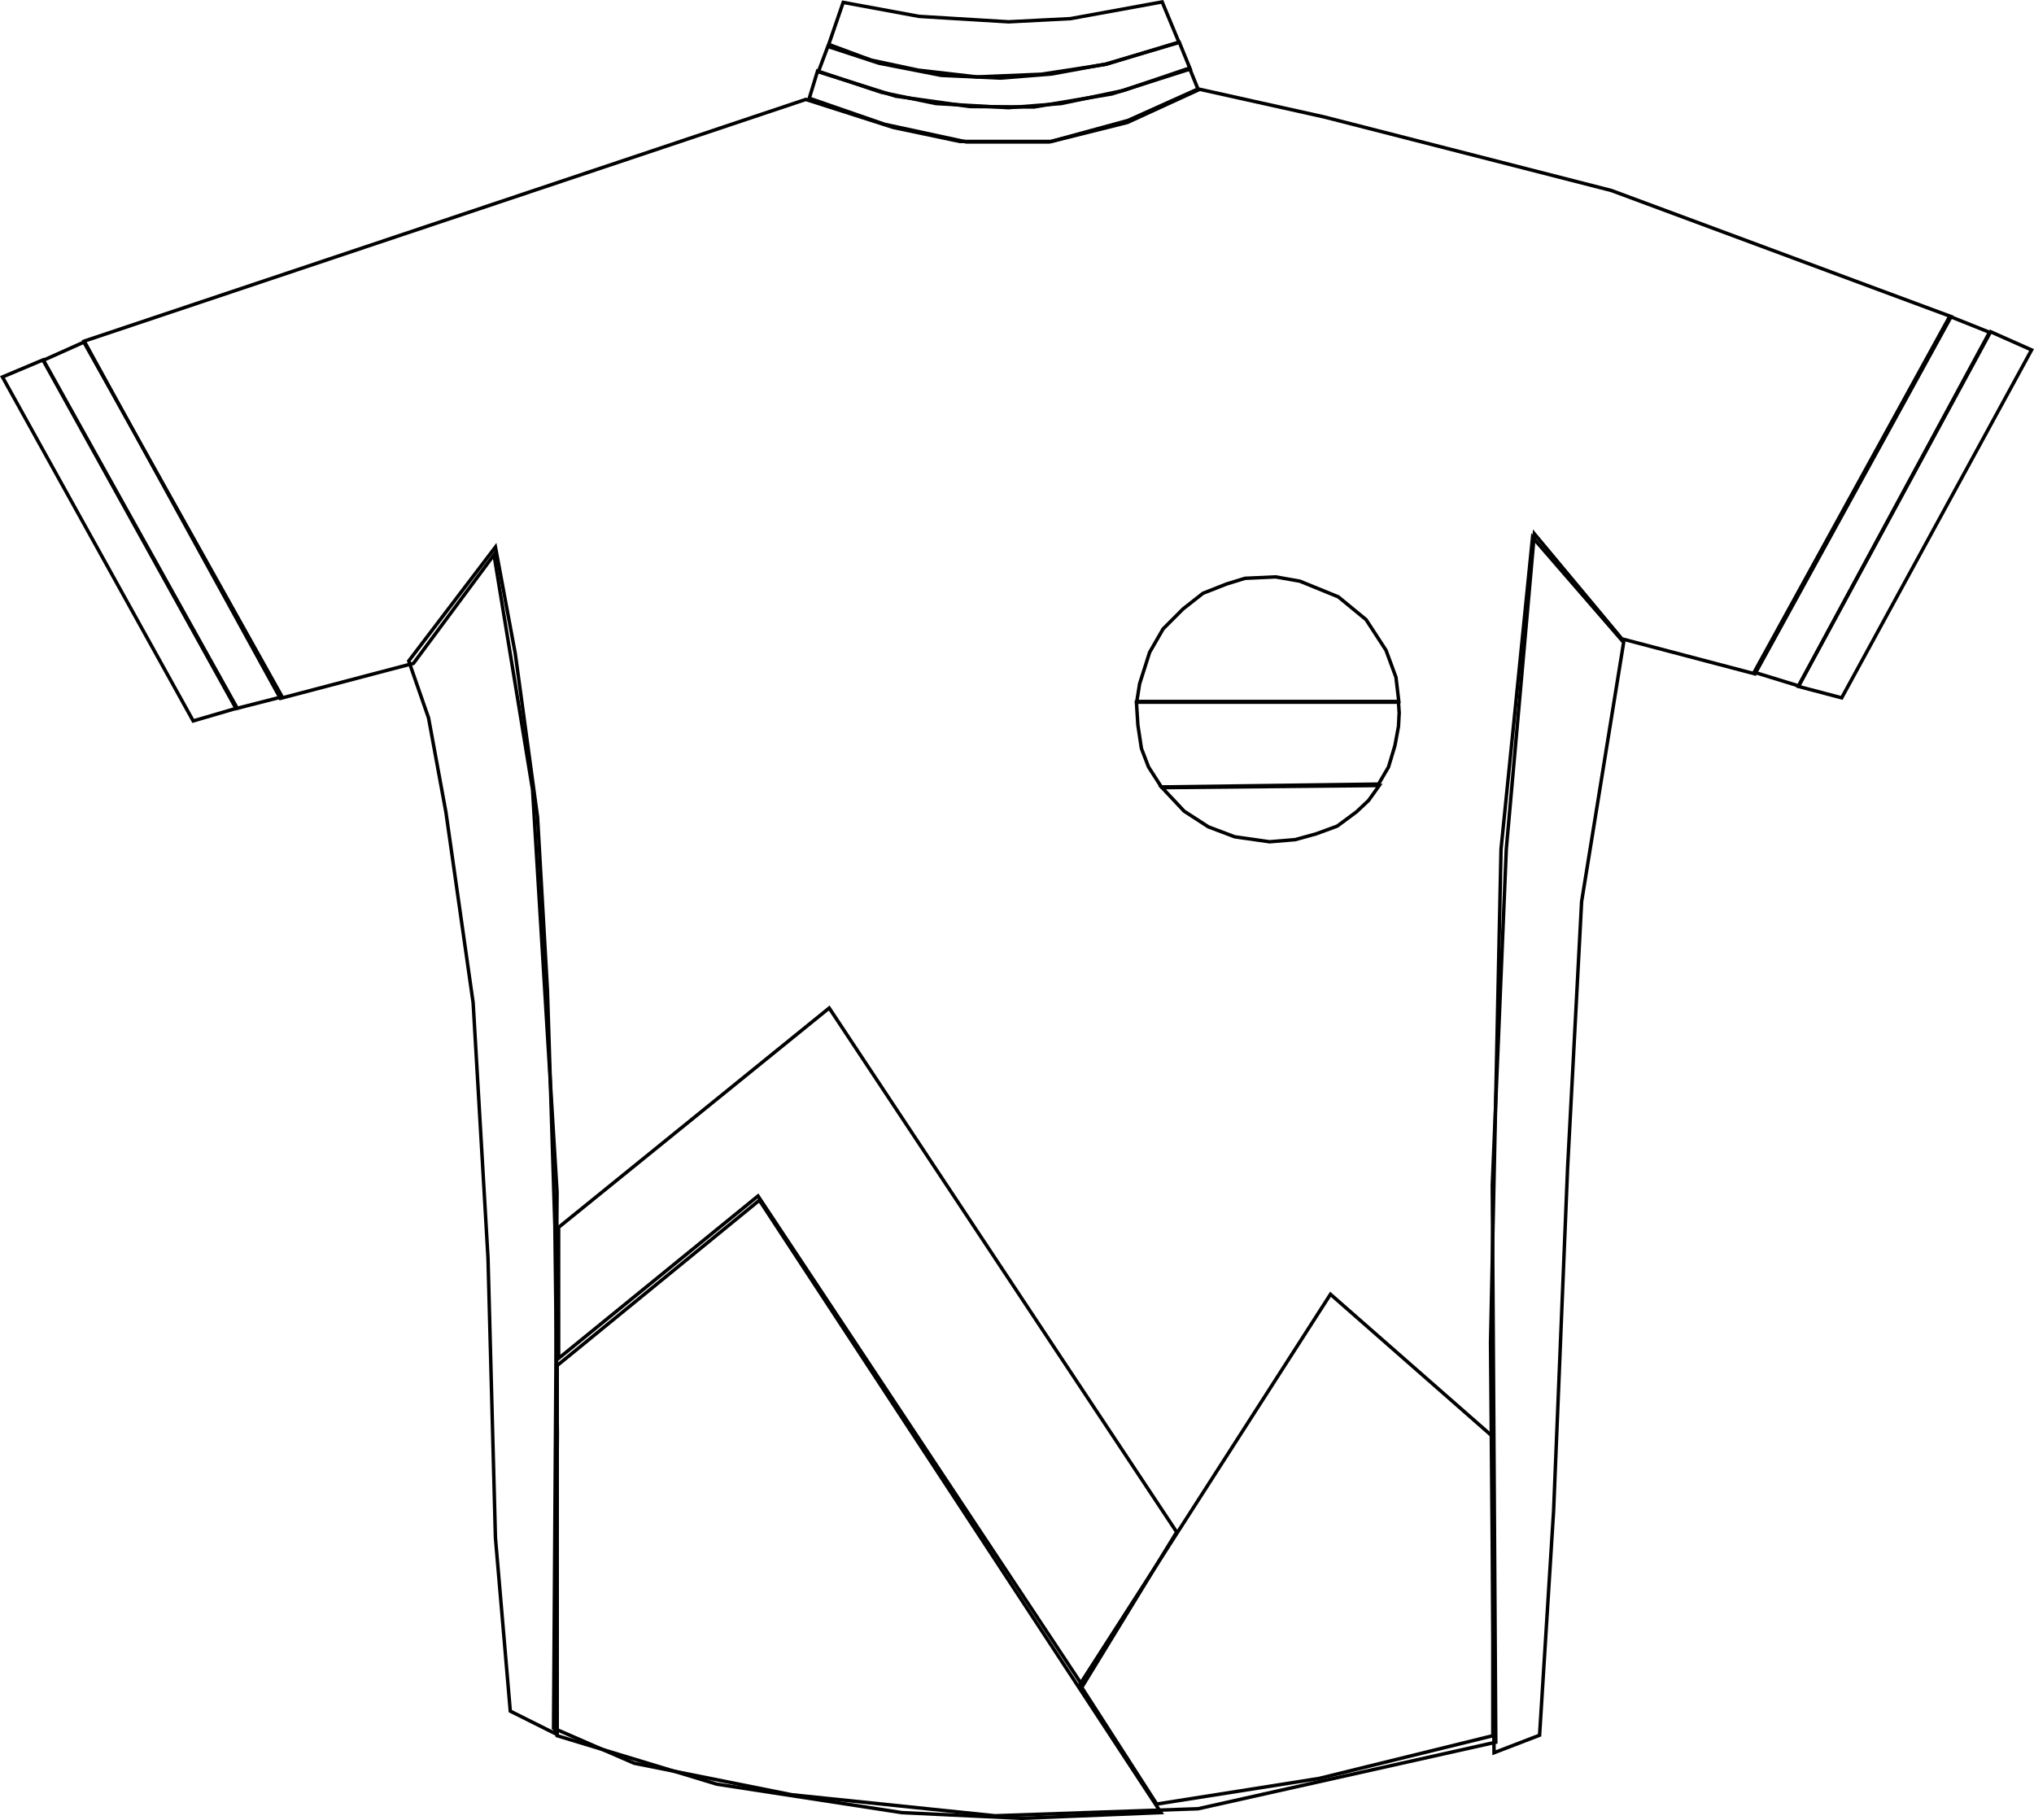 <?xml version="1.0" encoding="UTF-8" standalone="no"?>
<!-- Created with Inkscape (http://www.inkscape.org/) -->
<svg id="svg3372" xmlns:rdf="http://www.w3.org/1999/02/22-rdf-syntax-ns#" xmlns="http://www.w3.org/2000/svg" height="525.69" width="587.47" version="1.1" xmlns:cc="http://creativecommons.org/ns#" xmlns:dc="http://purl.org/dc/elements/1.1/">

 <g id="layer1" stroke-linejoin="miter" transform="translate(-83.406,-258.062)" stroke="#000" stroke-linecap="butt" stroke-width="1px" fill="none">
  <path id="path3025-1" d="m84.117,366.94,55.089,99.346,12.689-3.714-56.017-100.58z"/>
  <path id="path3045-7" d="m95.877,362.14,55.708,100.58,13.308-3.404-57.255-102.44z"/>
  <path id="path3065-4" d="m201.46,448.97,5.723,16.453,5.008,27.184,7.869,55.083,4.292,73.683,2.146,80.836,4.292,50.076,12.877,6.438,0.715-86.559-0.715-60.091-2.146-67.96-2.861-50.076-6.438-47.214-5.723-30.761z"/>
  <path id="path3085-0" d="m107.72,356.59,56.654,103.19,38.444-10.117,23.269-31.362,11.128,67.782,7.082,116.34-1.012,154.79,23.269,10.117,45.526,9.105,58.677,6.07,58.677-2.023,85.993-19.222-1.012-160.86,4.047-97.121,8.093-91.051,25.292,30.35,38.444,10.117,56.654-103.19-98.133-36.42-82.958-21.245-36.42-8.093-20.234,9.105-22.257,6.07-26.304,0-19.222-4.047-25.292-8.093z"/>
  <path id="path3105-9" d="m526.05,413.24-9.105,90.039-3.035,142.65,1.012,118.37,13.152-5.058,4.047-64.747,4.047-99.144,4.047-76.888,12.14-74.864z"/>
  <path id="path3125-4" d="m590.05,452.22,56.479-102.78,11.493,4.597-55.166,102.12z"/>
  <path id="path3145-8" d="m658.35,353.88-55.494,102.45,12.478,3.284,54.838-100.48z"/>
  <path id="path3165-8" d="m317.15,286.43,2.391-7.855,18.443,6.148,15.711,3.245,21.004,1.195,15.198-1.195,17.931-3.757,19.126-6.489,2.562,6.318-20.492,9.392-22.541,5.635-23.907,0-23.737-5.123z"/>
  <path id="path3185-2" d="m322.51,271.48-2.74,7.308,22.314,7.047,21.401,3.001,18.53,0.13,22.575-3.784,22.575-7.177-3.132-7.699-21.27,6.264-15.659,2.871-14.746,1.174-17.095-0.783-18.008-3.523z"/>
  <path id="path3205-4" d="m326.94,258.75-4.176,12.136s11.875,4.437,12.397,4.567c0.522,0.13,13.441,2.871,13.441,2.871l16.964,1.957,18.66-0.783,18.66-2.871,21.009-6.394-4.828-11.614-26.49,4.828-17.877,0.913-25.838-1.566z"/>
  <path id="path3225-5" d="m437.65,426.74-6.787,2.674-5.758,4.524-5.758,5.758-3.907,6.787-2.879,9.049-0.823,5.141,75.681,0-0.823-6.992-2.879-7.815-5.758-8.843-8.021-6.581-11.105-4.524-6.992-1.234-8.843,0.411z"/>
  <path id="path3245-5" d="m411.64,460.88,0.411,6.581,1.028,6.787,2.057,5.347,3.702,5.758,62.724-0.823,2.879-4.936,1.851-6.17,1.028-5.553,0.206-3.907-0.206-3.085z"/>
  <path id="path3265-1" d="m419.04,485.56,6.375,6.787,6.992,4.524,7.609,2.879,10.077,1.44,7.404-0.617,5.964-1.645,6.17-2.262,5.553-4.113,3.496-3.291,3.085-4.319z"/>
  <path id="path3285-7" d="m244.75,612.55,78.149-63.341,100.36,151.36-27.146,44.421-93.778-141.49-57.583,46.889z"/>
  <path id="path3305-1" d="m244.34,652.45,0,106.94,46.067,13.984,53.47,8.226,34.55,1.645l40.3-1.65-115.99-176.86z"/>
  <path id="path3326-1" d="m395.29,744.58,22.211,34.55,46.889-7.404,50.18-12.339,0-86.375-46.889-41.131z"/>
 </g>
</svg>
